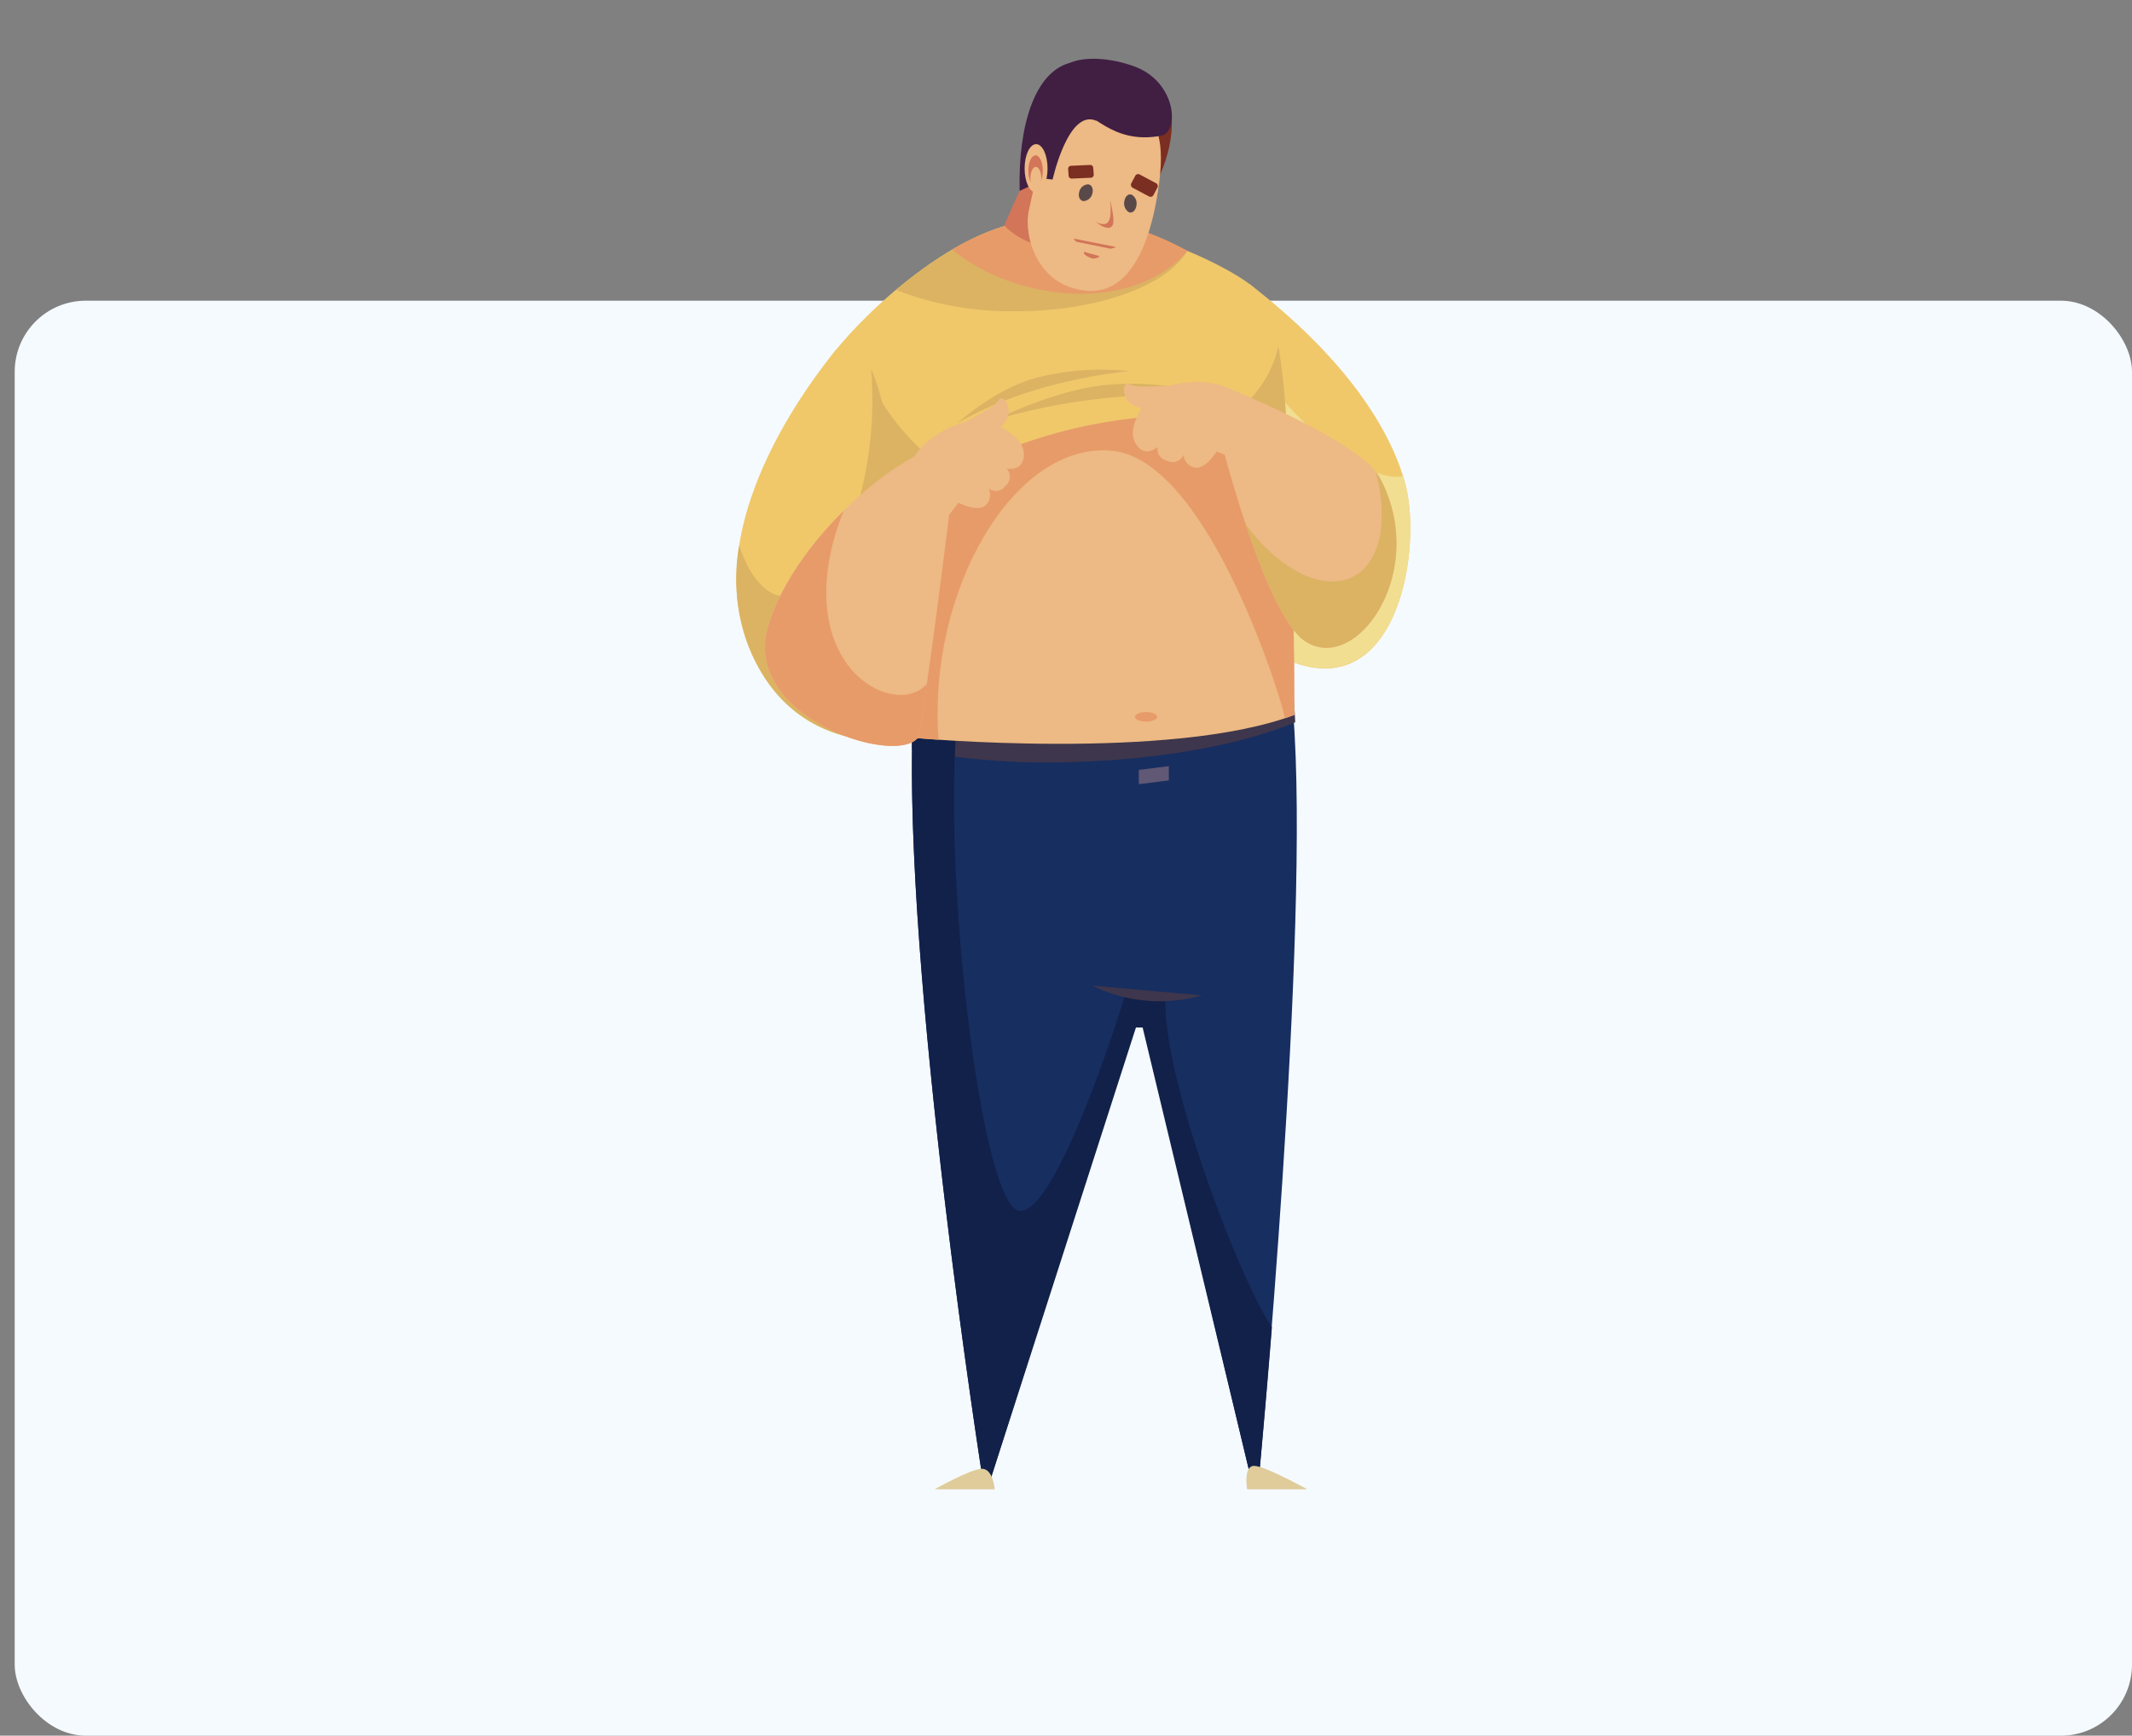 <svg id="Capa_1" data-name="Capa 1" xmlns="http://www.w3.org/2000/svg" viewBox="0 0 300.07 244.33"><rect x="0" y="0" width="300.07" height="244.33" fill="#808080" stroke="none"/><defs><style>.cls-1{fill:#f5faff;}.cls-2{fill:#7b2e22;}.cls-3{fill:#f0c86a;}.cls-4{fill:#f1de91;}.cls-5{fill:#172e60;}.cls-6{fill:#3e364c;}.cls-7{fill:#12214a;}.cls-8{fill:#edb984;}.cls-9{fill:#e79b69;}.cls-10{fill:#dbb363;}.cls-11{fill:#dfcc9a;}.cls-12{fill:#d27558;}.cls-13{fill:#605875;}.cls-14{fill:#401f43;}.cls-15{fill:#5a4949;}</style></defs><rect id="Image_Place_Holder" data-name="Image Place Holder" class="cls-1" x="2.07" y="42.33" width="298" height="202" rx="10"/><path class="cls-2" d="M160.94,28.58c3.95-5.28,4.43-11.26,3.73-13.26s-5.16,2.49-5.16,2.49Z"/><path class="cls-3" d="M197.83,68.27c-2-7.68-8.38-17.84-22-28.31l4.27,52.45C196.38,100.43,200.27,77.92,197.83,68.27Z"/><path class="cls-4" d="M197.47,67c-3.45.93-10.73-3.68-16.9-10.67a51.5,51.5,0,0,1-3.8-4.89l3.33,40.93c16.28,8,20.17-14.49,17.73-24.14Q197.67,67.67,197.47,67Z"/><path class="cls-5" d="M182,100.23l-53.53,1.08c-1.44,35.36,9.87,107.15,9.87,107.15h1l20.53-64.53h.94l15.33,64.53h1S184.51,130.9,182,100.23Z"/><path class="cls-6" d="M182,96.84l-53.53,1.09c-.1,2.39-.13,4.95-.12,7.64a104,104,0,0,0,24.19,1.64c12.07-.48,22.78-2.6,29.76-5.54C182.21,100,182.11,98.34,182,96.84Z"/><path class="cls-7" d="M164.06,140.39a46.43,46.43,0,0,1-5.6-.72c-.05.45-9.65,31.46-15,30.77s-10.85-47.49-8.72-69.26l-6.26.13c-1.44,35.36,9.87,107.15,9.87,107.15h1l20.53-63.82h.94l15.33,63.82h1s.84-8.79,1.87-21.63C174.54,180.34,163.45,151.39,164.06,140.39Z"/><path class="cls-6" d="M153.72,138.74a21.66,21.66,0,0,0,15.44,1.38Z"/><path class="cls-8" d="M179.38,50.47l-57,11c4.45,10.1,6,42.38,6,42.38s36.38,3.36,53.79-3.21C182.17,100.67,182.27,56.24,179.38,50.47Z"/><path class="cls-9" d="M179.38,50.47l-57,11c4.45,10.1,6,42.38,6,42.38s1.38.12,3.73.28c-1.63-20.92,10.62-42.09,24.46-40.67s24.35,36.74,24.27,37.65c.46-.15.9-.31,1.33-.47C182.17,100.67,182.27,56.24,179.38,50.47Z"/><path class="cls-3" d="M125.57,74.9c-3.84-7.15-8.9-23.27-8.9-24.35,3.49-4.93,17-18.64,29.11-19.6s28.49,6.88,31.39,10.19c3.74,4.24,3.93,20.45,3.93,20.45C170.32,54.64,136.25,59.48,125.57,74.9Z"/><path class="cls-10" d="M145.78,31c-6.8.53-14,5.07-19.66,9.82a44.87,44.87,0,0,0,16.81,3c11.52,0,21.22-3.57,24.16-8.45C160.74,32.64,152.6,30.41,145.78,31Z"/><path class="cls-10" d="M172.62,58.89a21.34,21.34,0,0,1,8.48,2.7,89.53,89.53,0,0,0-1.17-12.85A16.05,16.05,0,0,1,172.62,58.89Z"/><path class="cls-10" d="M121.94,52.21c.59,6.29,2,17,3.63,22.69A40.62,40.62,0,0,1,134.23,67C127.68,62.44,123.82,57.08,121.94,52.21Z"/><path class="cls-3" d="M105.37,91c-5.78-14.52,4.14-31.58,12-41.41s12.27,41.26,11.67,54.38C129.09,103.94,112.09,107.85,105.37,91Z"/><path class="cls-10" d="M122.6,51.9a52.29,52.29,0,0,1-.07,9.59c-1.25,12.95-6.73,23-12.23,22.49-2.68-.26-4.87-3-6.27-7.2A26.86,26.86,0,0,0,105.37,91c6.72,16.88,23.72,13,23.72,13C129.54,94.05,127.18,62.58,122.6,51.9Z"/><path class="cls-8" d="M108,88.5c2.78-10.19,14.56-22,23.34-25.5l2.77,5.3s-4.25,34.73-5,35.64C125.73,107.79,104.67,100.89,108,88.5Z"/><path class="cls-9" d="M116.93,77.72a34.62,34.62,0,0,1,1.82-5.81c-5,4.92-9.19,11-10.72,16.59-3.36,12.39,17.7,19.29,21.06,15.44.24-.27.76-3.4,1.39-7.71C126.5,101,113.27,95.09,116.93,77.72Z"/><path class="cls-8" d="M183.63,90.22c7.27,4.94,17.66-9.92,10.51-23.07C191.4,62.11,173,54.69,173,54.69l-1.82,4.81S177.66,86.17,183.63,90.22Z"/><path class="cls-10" d="M194.14,67.15a6.16,6.16,0,0,0-.51-.74c1.74,6.45.83,12.29-2.76,14.53-4.21,2.63-10.7-.53-15.56-7.14,2.35,7,5.4,14.44,8.32,16.42C190.9,95.16,201.29,80.3,194.14,67.15Z"/><path class="cls-9" d="M134,35.13c8.9,7.36,25.4,9.11,33.14.19C157.69,30.1,145.71,28.09,134,35.13Z"/><path class="cls-11" d="M175.52,209.65H184s-5.83-3.23-7.44-3.3S175.52,209.65,175.52,209.65Z"/><path class="cls-11" d="M140,209.65h-8.46s5-2.83,6.62-2.89S140,209.65,140,209.65Z"/><path class="cls-10" d="M140,59.12a85.72,85.72,0,0,1,31.17-3.25,39.06,39.06,0,0,0-15.37-1.69C148.53,54.82,140,59.12,140,59.12Z"/><path class="cls-10" d="M134.78,59.55c10.79-6.27,24.14-7.29,24.14-7.29a36.45,36.45,0,0,0-13.35,1C139.89,54.88,134.78,59.55,134.78,59.55Z"/><path class="cls-8" d="M158.94,54.05c1.22.71,5,.19,9.69.12l-6.08,3.31C157.35,58.12,157.71,53.34,158.94,54.05Z"/><path class="cls-8" d="M173.19,64.34c3.54-5.11,1.72-8.58,0-9.54-3.36-1.86-10.19-1.12-11.91,1.64s-2.46,4.67-1.23,6.32,2.89.16,2.89.16-.39,1.47,1.45,2a1.65,1.65,0,0,0,2.18-.89,2,2,0,0,0,1.56,1.79c1.52.33,3.11-2.26,3.11-2.26Z"/><path class="cls-8" d="M140.56,56.3c-.68,1.23-4.23,2.75-8.25,5.07l6.91-.28C144,59,141.25,55.06,140.56,56.3Z"/><path class="cls-8" d="M133.62,72.44c-5.66-2.57-5.89-6.48-4.9-8.19,1.94-3.32,8.18-6.19,11.07-4.71s4.51,2.75,4.3,4.8-2.4,1.62-2.4,1.62a1.69,1.69,0,0,1-.21,2.47,1.65,1.65,0,0,1-2.33.35,2,2,0,0,1-.42,2.34c-1.13,1.06-3.83-.35-3.83-.35Z"/><path class="cls-12" d="M147.43,19.73c-2,2.33-6.09,12-6.09,12s2.91,3.49,9.2,3.43Z"/><path class="cls-8" d="M144.79,29.69c1.83-8.61,4-18.11,11.1-16.55s8.07,6.12,7.27,12.49c-.84,6.73-3.37,16-10.34,15.29S144.07,33.1,144.79,29.69Z"/><polygon class="cls-13" points="164.51 107.85 160.28 108.38 160.28 110.39 164.51 109.86 164.51 107.85"/><path class="cls-9" d="M162.85,100.91c0-.37-.69-.67-1.55-.67s-1.55.3-1.55.67.69.67,1.55.67S162.85,101.28,162.85,100.91Z"/><path class="cls-14" d="M143.51,26.87l2.13-1s2.28-9.68,5.44-10.18c2.65-.42,5.17,4.75,12.33,3.42,2.64-.49,2.19-7.67-3.86-9.8-3.25-1.15-6.75-1.41-9-.45C145.65,10.19,143.29,17.63,143.51,26.87Z"/><path class="cls-14" d="M151.18,13l-5.08,3.22-.8,8.76,2.85.29s2.22-10.09,6.19-8.25Z"/><path class="cls-8" d="M147.44,23.71c0-1.89-.72-3.42-1.61-3.42s-1.62,1.53-1.62,3.42.72,3.41,1.62,3.41S147.44,25.6,147.44,23.71Z"/><ellipse class="cls-12" cx="145.75" cy="24.03" rx="1.02" ry="2.16"/><ellipse class="cls-8" cx="145.79" cy="25.12" rx="0.77" ry="1.63"/><path class="cls-15" d="M153.75,27.21c.17-.66-.11-1.22-.62-1.26a1.35,1.35,0,0,0-1.24,1.1c-.17.65.11,1.22.62,1.26A1.37,1.37,0,0,0,153.75,27.21Z"/><path class="cls-2" d="M153.43,23.22l-2.71.12a.41.41,0,0,0-.38.46l.06.92a.44.44,0,0,0,.44.42l2.71-.12a.43.43,0,0,0,.39-.46l-.07-.92A.43.43,0,0,0,153.43,23.22Z"/><path class="cls-15" d="M159.93,29a1.45,1.45,0,0,0-.62-1.58c-.46-.2-.93.19-1.05.86a1.45,1.45,0,0,0,.61,1.58C159.34,30.07,159.81,29.68,159.93,29Z"/><path class="cls-2" d="M162.75,25.81l-2.39-1.27a.46.46,0,0,0-.6.26l-.51.95a.49.49,0,0,0,.13.66l2.39,1.27a.47.47,0,0,0,.6-.27l.5-.95A.47.47,0,0,0,162.75,25.81Z"/><path class="cls-12" d="M156.25,28.12c.17,2,.07,3.17-.68,3.4a1.83,1.83,0,0,1-1.41-.37l0,0s1.17,1.08,2,.9S156.75,30.49,156.25,28.12Z"/><path class="cls-12" d="M154.78,36.06l-2.22-.61s-.18.39.78.78A1.23,1.23,0,0,0,154.78,36.06Z"/><path class="cls-12" d="M156.24,35a2.14,2.14,0,0,0,.83-.23L151.2,33.6s-.12.17.34.44Z"/></svg>